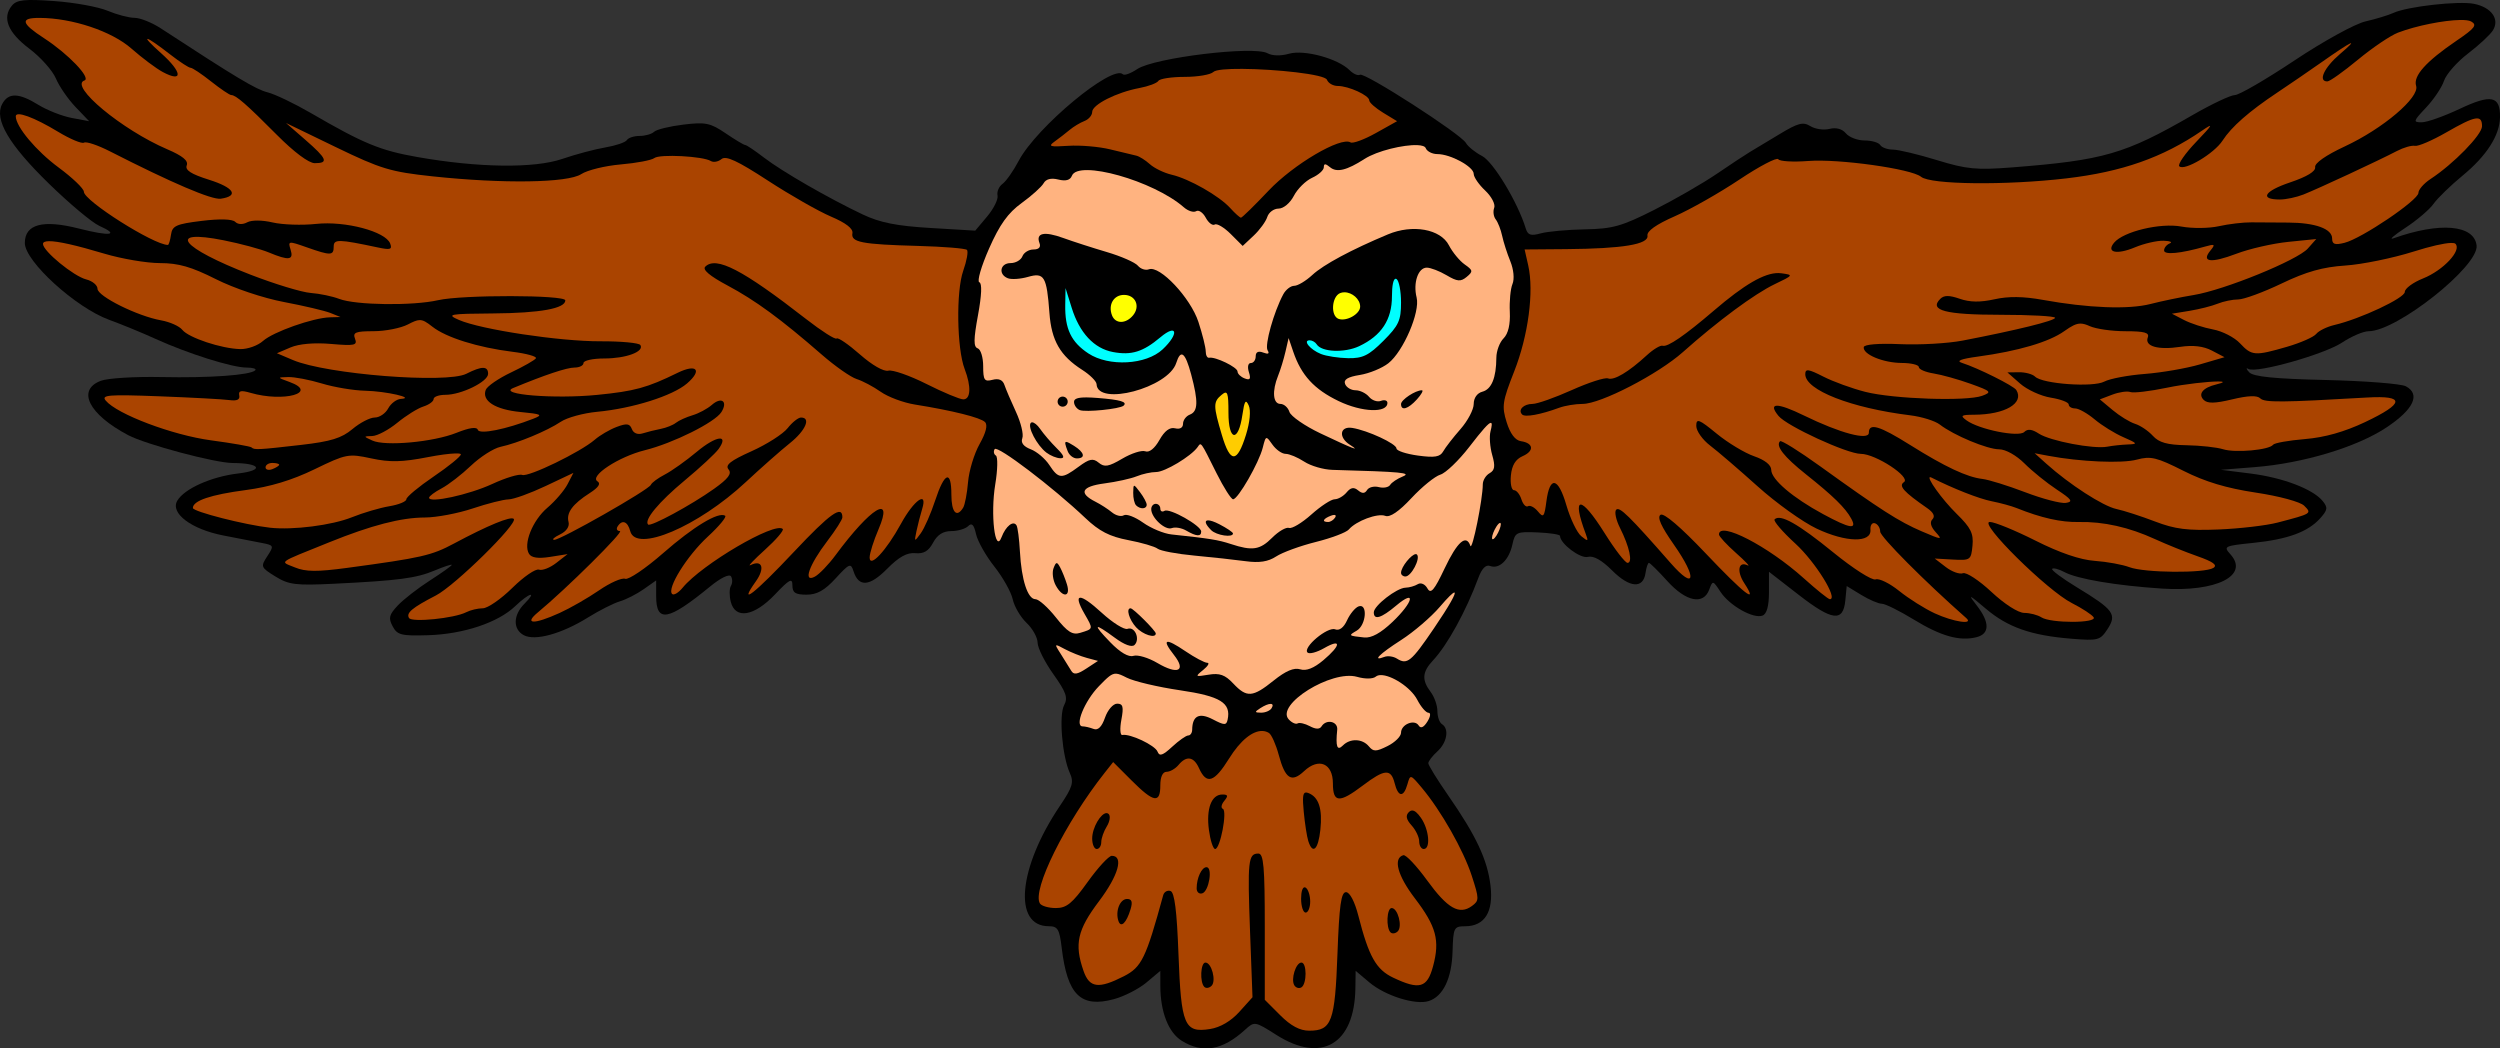 <?xml version="1.0" encoding="UTF-8" standalone="no"?>
<!-- Created with Inkscape (http://www.inkscape.org/) -->

<svg
   version="1.1"
   id="svg1"
   width="528.41"
   height="221.601"
   viewBox="0 0 528.41 221.601"
   sodipodi:docname="sov1b.svg"
   inkscape:version="1.3.2 (091e20ef0f, 2023-11-25)"
   xmlns:inkscape="http://www.inkscape.org/namespaces/inkscape"
   xmlns:sodipodi="http://sodipodi.sourceforge.net/DTD/sodipodi-0.dtd"
   xmlns="http://www.w3.org/2000/svg"
   xmlns:svg="http://www.w3.org/2000/svg">
  <rect x="0" y="0" width="528.41" height="221.601" fill="#333333" stroke="none"/>
  <defs
     id="defs1" />
  <sodipodi:namedview
     id="namedview1"
     pagecolor="#ffffff"
     bordercolor="#000000"
     borderopacity="0.25"
     inkscape:showpageshadow="2"
     inkscape:pageopacity="0.0"
     inkscape:pagecheckerboard="0"
     inkscape:deskcolor="#d1d1d1"
     showgrid="false"
     inkscape:zoom="1.9098029"
     inkscape:cx="267.04326"
     inkscape:cy="47.387089"
     inkscape:window-width="1920"
     inkscape:window-height="1011"
     inkscape:window-x="0"
     inkscape:window-y="0"
     inkscape:window-maximized="1"
     inkscape:current-layer="layer1" />
  <g
     inkscape:groupmode="layer"
     id="layer1"
     inkscape:label="Layer 1"
     transform="translate(-16.831,-20.23)">
    <path
       style="fill:#000000"
       d="m 266.62,240.22 c -2.821,-1.749 -4.526,-6.103 -4.535,-11.586 l -0.005,-3.205 -2.924,2.46 c -1.608,1.353 -4.705,2.94 -6.882,3.526 -7.028,1.893 -9.852,-0.884 -11.039,-10.855 -0.471,-3.954 -0.835,-4.56 -2.741,-4.56 -7.602,0 -6.445,-12.386 2.378,-25.459 2.654,-3.933 2.969,-4.973 2.091,-6.902 -1.626,-3.568 -2.355,-12.227 -1.211,-14.366 0.839,-1.568 0.431,-2.738 -2.286,-6.56 -1.819,-2.558 -3.314,-5.547 -3.324,-6.642 -0.009,-1.095 -1.058,-2.979 -2.331,-4.186 -1.273,-1.207 -2.591,-3.451 -2.928,-4.986 -0.337,-1.535 -2.085,-4.652 -3.885,-6.925 -1.799,-2.273 -3.542,-5.364 -3.873,-6.868 -0.437,-1.987 -0.889,-2.447 -1.656,-1.68 -0.58,0.58 -2.191,1.055 -3.581,1.055 -1.726,0 -2.941,0.776 -3.838,2.452 -0.955,1.785 -1.979,2.388 -3.762,2.216 -1.74,-0.168 -3.466,0.791 -5.959,3.312 -3.718,3.76 -6.017,3.917 -7.107,0.484 -0.559,-1.76 -0.868,-1.635 -3.766,1.529 -2.329,2.542 -3.942,3.447 -6.148,3.447 -2.371,0 -2.991,-0.406 -2.991,-1.96 0,-1.641 -0.601,-1.328 -3.691,1.92 -4.418,4.645 -8.396,5.298 -9.341,1.535 -0.324,-1.29 -0.306,-2.802 0.038,-3.36 0.345,-0.558 0.353,-1.457 0.019,-1.999 -0.359,-0.581 -2.182,0.305 -4.447,2.16 -8.863,7.259 -11.378,7.704 -11.378,2.016 v -3.323 l -2.64,1.859 c -1.452,1.023 -3.72,2.178 -5.04,2.568 -1.32,0.39 -4.344,1.92 -6.72,3.399 -5.561,3.464 -11.202,5.022 -13.577,3.75 -2.331,-1.248 -2.27,-4.24 0.137,-6.647 2.816,-2.816 1.03,-2.346 -1.956,0.515 -3.616,3.464 -10.925,5.904 -18.376,6.135 -5.697,0.176 -6.536,-0.033 -7.522,-1.876 -0.933,-1.744 -0.762,-2.445 1.077,-4.402 1.203,-1.28 4.264,-3.661 6.802,-5.29 2.538,-1.629 4.615,-3.111 4.615,-3.293 0,-0.182 -1.62,0.347 -3.6,1.177 -3.944,1.652 -7.63,2.136 -21.36,2.809 -8.023,0.393 -9.506,0.207 -12.326,-1.542 -3.086,-1.914 -3.149,-2.074 -1.704,-4.279 1.445,-2.205 1.403,-2.31 -1.114,-2.795 -1.439,-0.277 -5.115,-0.991 -8.169,-1.586 -6.798,-1.325 -11.295,-4.72 -9.74,-7.354 1.498,-2.538 7.185,-5.081 12.867,-5.754 5.573,-0.66 4.773,-2.185 -1.159,-2.21 -3.734,-0.015 -18.371,-3.919 -22.105,-5.896 -8.343,-4.416 -10.906,-9.529 -5.758,-11.486 1.447,-0.55 7.171,-0.905 12.72,-0.788 10.313,0.217 18.881,-0.397 19.912,-1.428 0.317,-0.317 -0.519,-0.577 -1.858,-0.577 -3.02,0 -12.371,-2.946 -19.168,-6.04 -2.814,-1.281 -7.251,-3.105 -9.86,-4.054 -7.067,-2.571 -17.817,-12.366 -17.817,-16.234 0,-3.978 3.812,-4.997 11.428,-3.055 6.639,1.693 8.745,1.408 4.296,-0.581 C 36.284,67.276 31.495,63.264 27.163,59.04 18.682,50.772 15.561,45.452 17.292,42.218 c 1.31,-2.447 3.489,-2.396 7.668,0.181 1.848,1.139 5.015,2.382 7.037,2.762 l 3.677,0.69 -2.878,-3.005 C 31.214,41.192 29.343,38.477 28.64,36.81 c -0.704,-1.666 -3.224,-4.494 -5.6,-6.283 -4.546,-3.424 -5.813,-6.55 -3.691,-9.107 1.029,-1.24 2.649,-1.415 8.954,-0.965 4.233,0.302 9.303,1.223 11.266,2.047 C 41.532,23.326 44.101,24 45.278,24 c 1.177,0 3.674,1.003 5.551,2.228 15.933,10.407 20.098,12.903 22.554,13.516 1.552,0.387 5.656,2.349 9.12,4.359 11.176,6.487 14.664,7.928 22.552,9.319 12.885,2.272 24.719,2.425 30.612,0.398 2.794,-0.961 6.89,-2.054 9.102,-2.427 2.212,-0.374 4.265,-1.074 4.563,-1.556 0.298,-0.482 1.51,-0.876 2.693,-0.876 1.183,0 2.562,-0.395 3.063,-0.878 0.502,-0.483 3.288,-1.166 6.192,-1.517 4.68,-0.566 5.694,-0.357 8.923,1.838 2.003,1.362 3.868,2.477 4.144,2.477 0.276,0 2.047,1.188 3.936,2.64 3.851,2.96 13.661,8.61 20.927,12.052 3.618,1.714 7.156,2.418 14.281,2.843 l 9.471,0.565 2.519,-2.997 c 1.386,-1.648 2.373,-3.647 2.194,-4.44 -0.179,-0.794 0.298,-1.899 1.06,-2.456 0.762,-0.557 2.294,-2.74 3.406,-4.85 3.757,-7.135 19.843,-20.494 22.037,-18.3 0.303,0.303 1.665,-0.195 3.027,-1.107 3.591,-2.403 24.646,-4.961 27.534,-3.344 0.997,0.558 2.815,0.598 4.549,0.101 3.213,-0.921 10.331,1.014 12.797,3.481 0.787,0.787 1.773,1.219 2.192,0.96 0.955,-0.59 21.349,12.541 22.403,14.426 0.427,0.763 1.962,2 3.411,2.75 2.372,1.227 7.563,9.835 9.225,15.299 0.434,1.428 1.065,1.637 3.173,1.053 1.447,-0.401 5.655,-0.783 9.351,-0.85 5.841,-0.105 7.753,-0.642 14.614,-4.104 4.341,-2.191 10.317,-5.634 13.279,-7.652 2.962,-2.018 6.106,-4.092 6.986,-4.61 0.881,-0.518 3.7,-2.212 6.265,-3.766 3.892,-2.358 4.966,-2.636 6.492,-1.684 1.006,0.628 2.827,0.891 4.048,0.585 1.404,-0.352 2.678,-0.005 3.466,0.945 0.685,0.826 2.464,1.502 3.952,1.502 1.488,0 2.973,0.432 3.299,0.96 0.326,0.528 1.54,0.966 2.697,0.972 1.157,0.007 5.343,1.007 9.303,2.224 6.258,1.922 8.331,2.123 15.84,1.537 19.389,-1.512 23.86,-2.805 38.099,-11.018 4.077,-2.351 8.138,-4.275 9.026,-4.275 0.888,0 6.564,-3.296 12.613,-7.324 6.124,-4.078 12.768,-7.731 14.99,-8.242 2.196,-0.505 4.856,-1.314 5.912,-1.8 2.966,-1.363 13.802,-2.576 17.059,-1.91 3.664,0.749 5.431,3.243 3.966,5.596 -0.575,0.924 -2.949,3.133 -5.275,4.909 -2.326,1.776 -4.606,4.368 -5.067,5.76 -0.461,1.392 -2.166,3.935 -3.788,5.651 -2.722,2.879 -2.794,3.12 -0.928,3.12 1.112,0 4.733,-1.282 8.047,-2.849 6.645,-3.143 8.579,-2.741 8.507,1.767 -0.061,3.847 -2.836,8.175 -7.929,12.365 -2.535,2.086 -5.291,4.766 -6.125,5.955 -0.833,1.19 -3.511,3.469 -5.95,5.065 -2.439,1.596 -3.571,2.594 -2.515,2.217 9.808,-3.496 17.057,-2.871 17.57,1.515 0.509,4.356 -16.835,18.125 -22.832,18.125 -1.088,0 -3.591,1.067 -5.562,2.371 -3.815,2.525 -18.098,6.559 -19.825,5.6 -0.567,-0.315 -0.496,0.003 0.157,0.707 0.863,0.93 5.301,1.376 16.237,1.631 8.277,0.193 15.869,0.789 16.871,1.326 3.155,1.688 1.658,4.876 -4.084,8.696 -6.248,4.157 -17.6,7.581 -27.812,8.389 l -7.2,0.57 6.24,0.784 c 6.825,0.857 13.169,3.265 15.252,5.789 1.152,1.395 1.087,1.89 -0.48,3.649 -2.586,2.902 -6.852,4.473 -14.193,5.225 -6.107,0.626 -6.321,0.733 -4.809,2.404 4.06,4.486 -2.948,8.008 -14.437,7.255 -9.722,-0.637 -17.901,-2.02 -20.653,-3.493 -1.169,-0.625 -2.329,-0.933 -2.579,-0.683 -0.25,0.25 2.109,2.011 5.242,3.914 7.788,4.731 8.498,5.706 6.444,8.841 -1.544,2.357 -1.988,2.475 -7.606,2.019 -8.552,-0.693 -13.462,-2.415 -18.1,-6.347 -3.666,-3.108 -3.854,-3.174 -1.913,-0.676 2.77,3.565 2.748,5.993 -0.059,6.697 -3.579,0.898 -7.515,-0.211 -13.294,-3.747 -2.984,-1.826 -6.008,-3.321 -6.72,-3.323 -0.712,-0.002 -2.674,-0.844 -4.358,-1.871 l -3.063,-1.868 -0.297,3.063 c -0.445,4.583 -2.756,4.301 -9.847,-1.202 l -6.291,-4.882 v 4.371 c 0,2.876 -0.463,4.549 -1.353,4.891 -1.937,0.743 -6.986,-2.108 -8.897,-5.025 -1.599,-2.44 -1.643,-2.448 -2.378,-0.46 -1.223,3.307 -4.914,2.551 -8.857,-1.814 -1.908,-2.112 -3.656,-3.84 -3.885,-3.84 -0.229,0 -0.554,0.968 -0.723,2.15 -0.48,3.367 -3.364,3.144 -7.053,-0.545 -2.2,-2.2 -3.959,-3.182 -5.145,-2.872 -1.588,0.415 -5.868,-2.819 -5.869,-4.434 -2e-4,-0.296 -2.13,-0.629 -4.733,-0.738 -4.5,-0.19 -4.762,-0.063 -5.341,2.574 -0.717,3.264 -2.788,5.253 -4.704,4.518 -0.895,-0.343 -1.75,0.526 -2.492,2.533 -2.57,6.953 -6.546,14.194 -9.552,17.393 -2.319,2.469 -2.447,4.162 -0.508,6.726 0.775,1.025 1.409,2.835 1.409,4.023 0,1.188 0.432,2.427 0.96,2.753 1.579,0.976 1.09,3.904 -0.96,5.76 -1.056,0.956 -1.92,2.082 -1.92,2.503 0,0.421 1.89,3.486 4.2,6.811 5.911,8.509 8.299,13.601 8.948,19.086 0.656,5.536 -1.239,8.554 -5.377,8.567 -2.362,0.007 -2.499,0.284 -2.646,5.318 -0.166,5.714 -2.001,9.522 -5.053,10.491 -2.795,0.887 -9.164,-1.112 -12.509,-3.927 l -2.924,-2.46 -0.054,3.685 c -0.174,11.814 -7.125,15.928 -16.678,9.871 -4.595,-2.914 -4.642,-2.922 -6.668,-1.08 -4.753,4.321 -8.934,5.046 -13.34,2.315 z"
       id="path1" />
    <path
       id="path2"
       style="fill:#aa4400"
       d="M 25.201 24.015 C 21.016 23.996 21.27 25.139 26.16 28.316 C 31.267 31.634 36.15 36.749 34.679 37.24 C 31.37 38.343 42.607 47.68 52.179 51.781 C 55.433 53.174 56.676 54.198 56.302 55.173 C 55.912 56.19 57.194 57.019 61.023 58.226 C 66.316 59.894 67.405 61.656 63.499 62.23 C 61.609 62.508 53.208 58.918 40.038 52.204 C 37.508 50.914 35.06 50.092 34.597 50.378 C 34.135 50.664 31.669 49.633 29.119 48.089 C 24.029 45.008 20.158 43.594 20.163 44.816 C 20.174 46.996 24.464 52.122 29.22 55.636 C 32.157 57.805 34.56 60.11 34.56 60.757 C 34.56 62.655 49.318 71.999 52.316 71.999 C 52.509 71.999 52.805 71.027 52.974 69.839 C 53.242 67.952 54.056 67.584 59.433 66.921 C 63.273 66.448 65.946 66.522 66.54 67.116 C 67.12 67.696 68.12 67.735 69.089 67.216 C 70.027 66.714 72.242 66.728 74.462 67.249 C 76.54 67.737 80.678 67.875 83.656 67.556 C 89.803 66.898 98.319 69.15 99.294 71.693 C 99.779 72.955 99.354 73.097 96.738 72.542 C 88.336 70.76 87.361 70.741 87.361 72.355 C 87.361 74.279 86.743 74.295 81.663 72.503 C 77.785 71.135 77.666 71.15 78.247 72.982 C 78.96 75.227 77.905 75.367 73.65 73.591 C 71.951 72.882 67.65 71.723 64.093 71.017 C 51.893 68.594 54.98 72.55 69.759 78.277 C 74.897 80.267 80.636 82.011 82.511 82.15 C 84.387 82.289 87.092 82.853 88.525 83.404 C 92.012 84.745 104.076 84.902 109.441 83.677 C 114.541 82.512 136.32 82.546 136.32 83.718 C 136.32 85.434 130.993 86.403 121.138 86.478 C 111.725 86.55 111.12 86.662 113.8 87.839 C 118.448 89.881 135.121 92.401 143.757 92.366 C 148.112 92.349 151.905 92.706 152.185 93.159 C 153.047 94.554 149.154 95.999 144.542 95.999 C 142.132 95.999 140.16 96.432 140.16 96.96 C 140.16 97.488 139.311 97.919 138.275 97.919 C 136.638 97.919 132.018 99.46 125.281 102.251 C 121.982 103.618 133.997 104.594 143.056 103.695 C 151.001 102.906 153.622 102.187 160.042 99.036 C 164.095 97.048 165.336 98.444 162.038 101.283 C 159 103.898 150.544 106.564 143.04 107.271 C 140.136 107.544 136.681 108.492 135.361 109.376 C 132.473 111.311 126.28 113.886 122.617 114.675 C 121.152 114.991 118.344 116.784 116.376 118.659 C 114.409 120.535 111.612 122.696 110.16 123.46 C 108.708 124.225 107.521 125.113 107.521 125.435 C 107.521 126.643 115.964 124.802 120.888 122.521 C 123.7 121.218 126.539 120.36 127.199 120.613 C 128.529 121.123 139.553 115.773 142.56 113.158 C 143.616 112.239 145.683 111.031 147.154 110.474 C 149.31 109.657 149.937 109.744 150.388 110.919 C 150.729 111.808 151.622 112.162 152.677 111.827 C 153.628 111.525 155.349 111.098 156.501 110.876 C 157.653 110.654 159.093 110.076 159.699 109.593 C 160.305 109.11 161.881 108.394 163.201 108.003 C 164.521 107.612 166.359 106.626 167.287 105.812 C 169.333 104.015 170.729 105.058 169.312 107.325 C 167.955 109.498 159.102 113.908 153.121 115.392 C 147.597 116.762 141.344 120.872 143.117 121.968 C 143.878 122.439 143.339 123.256 141.486 124.443 C 137.846 126.774 136.494 128.615 136.999 130.548 C 137.252 131.514 136.547 132.543 135.185 133.199 C 133.961 133.788 133.406 134.3 133.951 134.335 C 135.243 134.42 153.982 123.757 154.408 122.695 C 154.587 122.247 155.919 121.268 157.367 120.519 C 158.814 119.77 161.839 117.618 164.089 115.738 C 168.213 112.293 170.992 111.919 168.73 115.115 C 168.064 116.055 164.831 119.056 161.546 121.784 C 156.068 126.334 152.888 130.167 153.818 131.097 C 154.351 131.63 162.955 126.97 167.749 123.552 C 170.785 121.387 171.564 120.344 170.816 119.443 C 170.054 118.525 171.22 117.604 175.679 115.603 C 178.905 114.155 182.338 111.961 183.31 110.726 C 184.282 109.491 185.554 108.48 186.138 108.48 C 188.304 108.48 187.094 111.255 183.773 113.906 C 181.888 115.41 177.694 119.111 174.453 122.132 C 164.359 131.54 151.25 137.114 150.046 132.511 C 149.497 130.409 148.316 129.975 147.361 131.521 C 147.034 132.049 147.259 132.48 147.863 132.48 C 148.851 132.48 136.527 144.697 130.56 149.632 C 127.451 152.204 129.631 152.276 135.117 149.786 C 137.359 148.769 141.106 146.62 143.445 145.011 C 145.783 143.402 148.269 142.302 148.968 142.566 C 149.667 142.83 153.264 140.402 156.96 137.171 C 163.426 131.519 168.672 128.349 170.101 129.232 C 170.475 129.463 168.822 131.457 166.429 133.663 C 162.031 137.718 157.737 144.619 158.896 145.773 C 159.242 146.118 160.244 145.522 161.122 144.449 C 165.162 139.514 180.66 130.42 182.277 132.036 C 182.566 132.325 180.875 134.3 178.521 136.425 C 176.166 138.55 174.781 140.019 175.441 139.689 C 177.945 138.434 178.578 140.316 176.591 143.107 C 172.733 148.525 176.235 145.806 184.697 136.812 C 192.3 128.73 194.88 126.898 194.88 129.583 C 194.88 130.04 193.443 132.294 191.687 134.595 C 187.824 139.656 186.487 143.489 189.066 142.109 C 189.988 141.615 191.956 139.571 193.439 137.566 C 200.941 127.423 205.773 124.506 202.527 132.079 C 201.49 134.499 200.64 137.186 200.64 138.052 C 200.64 140.395 204.154 136.618 207.263 130.935 C 210.015 125.904 212.962 123.84 211.747 127.792 C 211.361 129.051 210.819 131.16 210.542 132.48 C 210.057 134.797 210.087 134.814 211.441 132.96 C 212.212 131.904 213.589 128.771 214.499 125.999 C 216.471 119.998 217.919 119.49 217.919 124.8 C 217.919 128.536 219.032 129.764 220.404 127.544 C 220.776 126.942 221.244 124.499 221.443 122.116 C 221.641 119.734 222.74 116.12 223.884 114.083 C 225.245 111.663 225.639 110.055 225.023 109.439 C 224.069 108.485 218.172 107.012 210.183 105.732 C 207.776 105.346 204.536 104.137 202.984 103.042 C 201.431 101.948 199.146 100.736 197.906 100.351 C 196.666 99.966 193.344 97.641 190.525 95.185 C 181.926 87.695 176.485 83.705 170.583 80.56 C 166.848 78.569 165.264 77.23 165.896 76.599 C 168.185 74.31 173.792 77.221 187.21 87.665 C 190.478 90.209 193.381 92.059 193.663 91.777 C 193.946 91.495 196.155 93.003 198.572 95.13 C 201.165 97.413 203.63 98.824 204.589 98.574 C 205.483 98.34 209.115 99.609 212.662 101.394 C 216.208 103.179 219.707 104.64 220.435 104.64 C 222.022 104.64 222.144 101.929 220.724 98.222 C 219.068 93.898 218.892 81.803 220.423 77.464 C 221.169 75.35 221.525 73.364 221.212 73.05 C 220.9 72.736 216.251 72.358 210.882 72.21 C 198.95 71.882 196.643 71.436 197.003 69.521 C 197.184 68.558 195.632 67.353 192.48 66.011 C 189.84 64.887 183.831 61.46 179.126 58.394 C 172.699 54.205 170.263 53.077 169.328 53.853 C 168.643 54.421 167.633 54.607 167.083 54.267 C 165.42 53.239 156.251 52.758 155.128 53.64 C 154.552 54.093 151.365 54.698 148.046 54.984 C 144.727 55.27 140.962 56.192 139.679 57.033 C 136.842 58.891 123.185 59.096 108.277 57.505 C 99.379 56.555 97.352 55.945 87.839 51.339 L 77.281 46.226 L 81.361 49.779 C 85.966 53.789 86.342 54.72 83.367 54.72 C 82.1 54.72 78.979 52.387 75.337 48.72 C 68.963 42.301 66.69 40.32 65.699 40.32 C 65.356 40.32 63.441 39.025 61.441 37.441 C 59.441 35.857 57.497 34.56 57.121 34.56 C 56.744 34.56 54.863 33.336 52.939 31.841 C 47.34 27.489 46.184 27.282 50.88 31.472 C 55.386 35.492 55.59 37.784 51.234 35.452 C 49.846 34.71 46.872 32.483 44.624 30.505 C 40.439 26.821 32.135 24.046 25.201 24.015 z M 536.749 24.456 C 533.39 24.521 527.6 25.632 523.679 27.13 C 522.095 27.736 518.293 30.302 515.23 32.835 C 512.167 35.368 509.25 37.441 508.749 37.441 C 506.704 37.441 508.062 34.512 511.441 31.63 C 515.633 28.055 514.141 28.738 507.361 33.499 C 504.721 35.353 500.583 38.185 498.167 39.794 C 492.202 43.768 488.464 47.048 486.599 49.945 C 484.833 52.687 478.52 56.44 477.458 55.378 C 477.075 54.994 478.676 52.675 481.019 50.226 C 484.608 46.474 484.8 46.102 482.236 47.859 C 473.956 53.528 465.358 56.552 453.599 57.933 C 440.806 59.435 424.882 59.262 422.876 57.597 C 420.845 55.911 405.461 53.757 399.027 54.257 C 395.836 54.505 392.986 54.337 392.693 53.884 C 392.4 53.431 388.704 55.366 384.48 58.185 C 380.256 61.004 374.103 64.495 370.806 65.945 C 366.874 67.674 364.893 69.08 365.046 70.031 C 365.343 71.874 359.827 72.791 347.861 72.888 L 339.081 72.96 L 339.847 76.351 C 341.087 81.849 339.852 91.176 336.884 98.714 C 334.377 105.084 334.227 106.098 335.281 109.476 C 336.042 111.914 337.088 113.3 338.306 113.482 C 340.987 113.881 341.164 115.546 338.644 116.652 C 337.159 117.303 336.386 118.578 336.179 120.72 C 336.014 122.436 336.31 123.839 336.835 123.839 C 337.361 123.839 338.066 124.711 338.404 125.775 C 338.741 126.838 339.37 127.49 339.8 127.224 C 340.23 126.958 341.172 127.456 341.892 128.329 C 343.054 129.74 343.253 129.505 343.679 126.234 C 344.395 120.736 346.177 121.069 347.908 127.023 C 348.74 129.886 350.154 132.825 351.05 133.554 C 352.489 134.725 352.601 134.673 352.015 133.111 C 348.921 124.864 350.896 124.79 356.019 132.96 C 358.171 136.392 360.338 139.2 360.835 139.2 C 361.982 139.2 361.244 135.786 359.236 131.798 C 358.382 130.103 358.023 128.378 358.437 127.964 C 359.147 127.254 361.167 129.234 369.968 139.269 C 375.153 145.18 375.623 142.466 370.644 135.368 C 367.909 131.47 367.038 129.516 367.82 129.033 C 368.521 128.599 372.115 131.674 377.287 137.128 C 385.536 145.829 388.59 148.192 385.511 143.493 C 383.852 140.961 384.27 138.758 386.226 139.734 C 386.85 140.045 385.739 138.863 383.759 137.109 C 381.779 135.354 380.16 133.596 380.16 133.2 C 380.16 130.304 390.508 135.647 398.076 142.45 C 400.785 144.887 403.268 146.88 403.593 146.88 C 405.433 146.88 400.557 139.013 396.312 135.13 C 393.576 132.628 391.599 130.321 391.917 130.003 C 393.111 128.81 396.876 130.929 404.3 136.972 C 408.554 140.435 412.539 142.976 413.273 142.695 C 413.999 142.416 416.242 143.517 418.257 145.14 C 420.272 146.763 423.647 148.889 425.759 149.865 C 429.686 151.678 434.099 152.348 432.431 150.876 C 423.598 143.082 414.239 133.677 414.236 132.593 C 414.234 131.825 413.738 131.032 413.134 130.831 C 412.531 130.63 412.101 131.243 412.179 132.193 C 412.409 135.007 407.019 134.902 400.822 131.97 C 397.864 130.571 392.248 126.549 388.339 123.033 C 384.431 119.517 379.912 115.636 378.296 114.408 C 376.681 113.179 375.361 111.314 375.361 110.263 C 375.361 108.596 375.911 108.803 379.675 111.888 C 382.048 113.833 385.612 115.982 387.595 116.665 C 389.861 117.446 391.203 118.515 391.206 119.544 C 391.213 121.564 395.738 125.424 402.169 128.898 C 407.892 131.989 409.415 132.229 408.113 129.839 C 406.883 127.582 404.32 125.076 398.544 120.48 C 393.876 116.764 392.084 114.475 393.07 113.49 C 393.331 113.228 397.12 115.594 401.492 118.743 C 414.336 127.998 418.202 130.474 423.027 132.542 C 427.292 134.37 427.481 134.382 425.966 132.708 C 424.915 131.547 424.674 130.589 425.281 129.982 C 425.888 129.375 425.505 128.555 424.189 127.644 C 419.191 124.185 418.065 122.929 419.255 122.138 C 420.808 121.106 413.27 116.159 410.144 116.159 C 407.248 116.159 394.506 110.288 392.744 108.142 C 390.405 105.294 392.407 105.262 398.128 108.056 C 405.806 111.806 411.839 113.405 411.839 111.691 C 411.839 109.546 414.062 110.206 420.546 114.271 C 427.921 118.894 432.582 121.086 435.837 121.46 C 437.159 121.612 441.232 122.878 444.888 124.273 C 448.544 125.668 452.405 126.681 453.47 126.525 C 455.075 126.288 454.75 125.807 451.562 123.704 C 449.447 122.31 446.373 119.826 444.732 118.185 C 443.017 116.47 440.747 115.2 439.396 115.2 C 436.867 115.2 429.781 112.246 426.83 109.96 C 425.834 109.19 423.028 108.313 420.591 108.013 C 408.088 106.472 398.4 102.682 398.4 99.329 C 398.4 98.123 399.034 98.205 402.21 99.825 C 404.306 100.895 408.303 102.348 411.091 103.056 C 417.058 104.572 432.528 105.093 435.787 103.888 C 437.891 103.109 437.712 102.921 433.351 101.353 C 430.76 100.421 427.237 99.437 425.521 99.165 C 423.805 98.893 422.4 98.286 422.4 97.816 C 422.4 97.345 420.78 96.954 418.8 96.947 C 414.871 96.931 410.531 95.125 410.761 93.601 C 410.849 93.022 413.901 92.771 418.455 92.972 C 422.606 93.155 428.539 92.818 431.64 92.222 C 443.015 90.034 451.201 88.017 451.201 87.402 C 451.201 87.054 446.011 86.769 439.667 86.765 C 427.99 86.758 424.5 85.837 426.935 83.402 C 427.729 82.608 428.821 82.603 431.062 83.384 C 433.182 84.123 435.408 84.155 438.378 83.49 C 441.327 82.829 444.489 82.865 448.603 83.611 C 458.196 85.348 466.725 85.677 471.361 84.484 C 473.737 83.872 477.84 83.02 480.48 82.591 C 486.951 81.539 502.434 75.232 504.63 72.753 L 506.4 70.755 L 500.468 71.355 C 497.205 71.685 492.278 72.814 489.519 73.863 C 484.141 75.906 482.019 75.646 484.033 73.189 C 485.127 71.853 484.988 71.75 482.88 72.351 C 477.704 73.826 474.24 74.152 474.24 73.165 C 474.24 72.612 474.781 71.941 475.441 71.675 C 476.101 71.409 475.504 71.158 474.117 71.116 C 472.729 71.075 470.011 71.702 468.076 72.511 C 464.227 74.119 461.944 73.611 463.669 71.533 C 465.637 69.162 473.449 67.288 477.906 68.116 C 480.186 68.54 483.742 68.506 485.808 68.042 C 487.874 67.578 490.977 67.211 492.703 67.226 C 494.428 67.241 497.92 67.263 500.462 67.275 C 506.204 67.301 509.759 68.587 509.759 70.64 C 509.759 71.868 510.328 72.066 512.382 71.55 C 516.005 70.641 527.999 62.536 527.999 60.997 C 527.999 60.307 529.152 58.987 530.558 58.066 C 535.413 54.884 541.441 48.709 541.441 46.917 C 541.441 44.417 540.091 44.65 533.876 48.222 C 530.908 49.928 527.933 51.203 527.265 51.056 C 526.597 50.909 524.869 51.406 523.425 52.161 C 519.625 54.149 506.855 60.093 503.714 61.337 C 502.237 61.922 499.996 62.4 498.732 62.4 C 494.336 62.4 495.383 60.633 500.874 58.783 C 504.449 57.578 506.319 56.441 506.169 55.562 C 506.027 54.723 508.417 53.049 512.421 51.183 C 520.525 47.408 528.288 40.821 527.513 38.38 C 526.85 36.292 529.586 33.233 536.044 28.841 C 539.965 26.175 540.47 25.51 539.138 24.765 C 538.718 24.53 537.869 24.435 536.749 24.456 z M 279.421 34.788 C 276.244 34.766 273.781 34.954 273.292 35.443 C 272.722 36.013 269.991 36.48 267.224 36.48 C 264.457 36.48 261.957 36.863 261.667 37.331 C 261.378 37.799 259.58 38.476 257.673 38.833 C 252.833 39.741 247.679 42.348 247.679 43.888 C 247.679 44.599 246.943 45.462 246.042 45.808 C 245.142 46.153 243.739 46.997 242.923 47.681 C 242.108 48.365 240.676 49.472 239.742 50.142 C 238.292 51.182 238.712 51.315 242.621 51.052 C 245.139 50.883 249.145 51.224 251.521 51.81 C 253.897 52.396 256.359 52.987 256.994 53.126 C 257.628 53.265 258.925 54.079 259.874 54.935 C 260.824 55.79 262.896 56.792 264.48 57.159 C 268.187 58.02 274.529 61.633 276.871 64.22 C 277.876 65.331 278.892 66.24 279.128 66.24 C 279.365 66.24 281.996 63.663 284.978 60.513 C 290.238 54.956 300.244 49.068 302.283 50.327 C 302.76 50.622 305.168 49.734 307.636 48.355 L 312.124 45.847 L 309.181 44.058 C 307.563 43.074 306.24 41.9 306.24 41.449 C 306.24 40.395 301.881 38.4 299.578 38.4 C 298.603 38.4 297.579 37.812 297.304 37.095 C 296.851 35.915 286.411 34.838 279.421 34.788 z M 27.181 71.208 C 26.34 71.219 25.919 71.415 25.919 71.796 C 25.919 73.304 32.409 78.625 35.058 79.29 C 36.368 79.619 37.441 80.51 37.441 81.269 C 37.441 82.855 45.908 87.057 50.88 87.939 C 52.728 88.266 54.745 89.168 55.363 89.945 C 56.695 91.618 63.638 93.924 67.619 94.015 C 69.169 94.05 71.327 93.279 72.417 92.3 C 74.563 90.374 82.992 87.398 86.58 87.3 L 88.8 87.238 L 86.673 86.382 C 85.504 85.911 81.087 84.87 76.859 84.068 C 72.448 83.231 66.305 81.168 62.449 79.226 C 57.283 76.625 54.551 75.839 50.644 75.839 C 47.847 75.839 42.543 74.939 38.859 73.837 C 32.921 72.061 29.032 71.186 27.181 71.208 z M 534.89 71.581 C 533.449 71.616 530.559 72.271 526.962 73.408 C 522.57 74.795 516.085 76.121 512.548 76.355 C 507.777 76.67 504.303 77.649 499.085 80.15 C 495.218 82.003 491.09 83.521 489.912 83.521 C 488.733 83.521 486.779 83.925 485.566 84.419 C 484.353 84.914 481.68 85.592 479.626 85.927 L 475.892 86.536 L 478.466 87.872 C 479.882 88.607 482.643 89.503 484.601 89.865 C 486.559 90.226 489.112 91.538 490.275 92.781 C 492.777 95.454 493.419 95.503 500.226 93.527 C 503.094 92.694 505.872 91.47 506.4 90.806 C 506.928 90.142 508.656 89.294 510.24 88.921 C 515.757 87.623 525.121 83.224 525.121 81.929 C 525.121 81.212 526.856 79.93 528.978 79.081 C 533.26 77.368 537.207 73.143 535.822 71.757 C 535.691 71.626 535.371 71.57 534.89 71.581 z M 392.757 77.947 C 392.957 77.95 393.15 77.964 393.339 77.99 C 395.937 78.342 395.906 78.396 391.951 80.288 C 387.684 82.329 379.9 88.085 372.552 94.634 C 367.28 99.333 355.159 105.601 351.345 105.601 C 349.838 105.601 347.605 105.969 346.382 106.419 C 342.473 107.86 339.182 108.463 338.568 107.849 C 337.6 106.881 338.853 105.601 340.767 105.601 C 341.743 105.601 345.467 104.287 349.042 102.683 C 352.618 101.079 356.064 99.966 356.701 100.21 C 357.974 100.699 361.047 98.87 364.902 95.325 C 366.277 94.061 367.789 93.154 368.261 93.308 C 369.294 93.645 372.968 91.124 379.095 85.872 C 385.522 80.364 389.763 77.896 392.757 77.947 z M 105.482 87.888 C 104.855 87.913 104.155 88.227 103.056 88.8 C 101.551 89.585 98.282 90.23 95.79 90.234 C 91.972 90.239 91.355 90.489 91.869 91.827 C 92.405 93.226 91.801 93.358 86.8 92.927 C 83.258 92.622 80.036 92.899 78.24 93.665 L 75.361 94.894 L 78.761 96.337 C 85.85 99.344 111.219 101.349 115.392 99.234 C 118.683 97.565 119.999 97.571 119.999 99.251 C 119.999 100.901 114.336 103.681 110.974 103.681 C 109.602 103.681 108.48 104.083 108.48 104.575 C 108.48 105.068 107.508 105.777 106.32 106.152 C 105.132 106.526 102.658 108.066 100.822 109.575 C 98.985 111.085 96.608 112.351 95.54 112.388 C 93.607 112.455 93.609 112.459 95.521 113.341 C 98.258 114.604 108.414 113.674 113.318 111.712 C 116.073 110.61 117.599 110.397 117.828 111.083 C 118.169 112.106 123.802 110.977 129.568 108.728 C 131.656 107.914 131.334 107.746 126.855 107.316 C 121.504 106.802 118.61 104.957 119.503 102.628 C 119.797 101.862 122.206 100.206 124.855 98.949 C 127.504 97.691 129.866 96.346 130.105 95.96 C 130.343 95.574 128.121 94.956 125.167 94.587 C 117.817 93.669 111.145 91.581 108.23 89.288 C 106.973 88.299 106.287 87.855 105.482 87.888 z M 456.611 88.626 C 455.649 88.614 454.717 89.102 453.138 90.226 C 449.911 92.524 443.398 94.442 434.88 95.601 C 431.279 96.091 430.211 96.514 431.521 96.931 C 434.883 98.002 442.461 101.784 443.003 102.661 C 444.731 105.456 440.622 107.863 434.078 107.89 C 431.321 107.902 431.096 108.068 432.474 109.075 C 435.119 111.01 443.521 112.702 444.687 111.536 C 445.396 110.827 446.318 110.932 447.769 111.882 C 450.141 113.437 459.384 115.199 462.24 114.642 C 463.296 114.436 465.24 114.225 466.56 114.175 C 468.759 114.091 468.681 113.962 465.636 112.636 C 463.808 111.84 461.077 110.147 459.564 108.874 C 458.051 107.601 456.198 106.56 455.447 106.56 C 454.695 106.56 454.08 106.182 454.08 105.722 C 454.08 105.261 452.375 104.612 450.29 104.279 C 448.206 103.945 445.289 102.607 443.81 101.306 L 441.121 98.941 L 443.568 98.909 C 444.914 98.893 446.445 99.309 446.97 99.833 C 448.518 101.381 459.237 102.151 461.605 100.884 C 462.752 100.27 466.604 99.542 470.165 99.267 C 473.727 98.992 478.974 98.083 481.828 97.247 L 487.015 95.728 L 484.351 94.333 C 482.561 93.396 480.362 93.136 477.65 93.542 C 472.936 94.249 470.079 93.421 470.794 91.556 C 471.184 90.541 470.109 90.24 466.095 90.24 C 463.233 90.24 459.824 89.755 458.521 89.161 C 457.776 88.822 457.188 88.634 456.611 88.626 z M 77.759 99.927 C 75.369 99.992 75.372 99.996 78.048 100.972 C 84.251 103.234 76.821 105.304 69.802 103.269 C 67.756 102.676 67.189 102.802 67.402 103.806 C 67.592 104.704 66.922 105.015 65.281 104.79 C 63.961 104.609 57.29 104.251 50.456 103.991 C 39.737 103.585 38.189 103.709 39.175 104.898 C 41.568 107.781 53.285 112.204 61.439 113.3 C 65.926 113.904 69.777 114.577 69.997 114.798 C 70.553 115.354 71.38 115.313 80.46 114.269 C 86.769 113.543 89.045 112.841 91.333 110.915 C 92.925 109.576 95.044 108.48 96.04 108.48 C 97.037 108.48 98.315 107.616 98.88 106.56 C 99.445 105.504 100.649 104.597 101.554 104.544 C 104.758 104.358 98.432 102.912 93.992 102.816 C 91.568 102.763 87.464 102.077 84.872 101.29 C 82.281 100.504 79.079 99.891 77.759 99.927 z M 485.705 100.857 C 483.638 100.861 478.593 101.396 474.869 102.175 C 471.255 102.931 467.765 103.345 467.115 103.095 C 466.464 102.845 464.746 103.093 463.296 103.644 L 460.66 104.646 L 463.371 106.911 C 464.861 108.158 466.994 109.464 468.113 109.814 C 469.231 110.163 470.919 111.302 471.863 112.345 C 473.155 113.773 474.902 114.263 478.949 114.335 C 481.903 114.388 485.4 114.77 486.72 115.185 C 489.298 115.994 496.49 115.345 497.281 114.232 C 497.545 113.86 500.567 113.322 503.999 113.036 C 508.195 112.688 512.363 111.513 516.72 109.449 C 525.099 105.479 525.256 103.781 517.201 104.249 C 499.021 105.306 495.477 105.335 494.572 104.429 C 493.909 103.766 492.001 103.834 488.64 104.64 C 484.985 105.517 483.403 105.548 482.611 104.755 C 481.353 103.497 482.437 102.168 485.281 101.484 C 487.114 101.043 486.945 100.854 485.705 100.857 z M 446.88 116.025 L 449.359 118.251 C 454.215 122.615 461.324 127.209 464.16 127.814 C 465.744 128.152 469.416 129.339 472.32 130.452 C 476.56 132.078 479.206 132.41 485.759 132.144 C 490.247 131.961 495.864 131.304 498.24 130.681 C 505.495 128.779 505.505 128.774 503.849 127.118 C 503.029 126.298 498.578 125.093 493.615 124.347 C 487.426 123.417 482.912 122.059 478.335 119.747 C 472.674 116.889 471.408 116.584 468.48 117.378 C 465.36 118.225 456.51 117.841 449.759 116.568 L 446.88 116.025 z M 113.046 116.072 C 111.792 116.109 109.673 116.384 107.281 116.849 C 101.804 117.914 99.25 117.972 95.302 117.118 C 90.481 116.076 90.012 116.166 83.302 119.423 C 78.551 121.729 73.923 123.128 68.82 123.804 C 61.338 124.794 57.599 126.059 57.599 127.601 C 57.599 128.366 68.643 131.188 73.919 131.771 C 78.76 132.306 86.993 131.254 91.201 129.564 C 93.577 128.609 97.141 127.558 99.121 127.23 C 101.101 126.901 102.72 126.238 102.72 125.753 C 102.72 125.269 105.312 123.112 108.48 120.96 C 111.648 118.809 114.24 116.7 114.24 116.273 C 114.24 116.113 113.799 116.049 113.046 116.072 z M 74.4 118.079 C 73.608 118.079 72.96 118.498 72.96 119.009 C 72.96 119.52 73.608 119.692 74.4 119.388 C 75.192 119.084 75.839 118.664 75.839 118.456 C 75.839 118.249 75.192 118.079 74.4 118.079 z M 138.033 120.179 L 132.136 122.968 C 128.893 124.502 125.376 125.769 124.32 125.783 C 123.264 125.796 119.85 126.661 116.732 127.704 C 113.614 128.747 109.078 129.604 106.652 129.611 C 101.6 129.624 95.348 131.245 86.4 134.859 C 75.195 139.384 75.939 138.836 79.201 140.175 C 81.442 141.096 83.888 141.113 90.24 140.255 C 105.94 138.134 108.035 137.655 112.8 135.107 C 119.97 131.272 124.802 129.282 125.423 129.904 C 126.375 130.856 112.998 144.008 108.96 146.091 C 103.942 148.68 102.624 149.786 103.283 150.853 C 103.887 151.83 112.864 150.924 115.376 149.632 C 116.266 149.175 117.839 148.8 118.871 148.8 C 119.902 148.8 122.714 146.861 125.119 144.49 C 127.524 142.119 130.055 140.383 130.746 140.632 C 131.436 140.882 133.08 140.246 134.4 139.218 L 136.8 137.349 L 133.103 137.937 C 130.592 138.335 129.164 138.128 128.648 137.292 C 127.378 135.237 129.378 130.229 132.544 127.536 C 134.189 126.138 136.098 123.911 136.785 122.587 L 138.033 120.179 z M 424.812 121.081 C 423.872 120.983 427.271 125.772 430.408 128.847 C 433.395 131.775 433.993 132.98 433.744 135.568 C 433.452 138.598 433.29 138.711 429.599 138.501 L 425.759 138.284 L 428.101 140.083 C 429.388 141.072 431.018 141.66 431.722 141.39 C 432.427 141.12 435.134 142.892 437.74 145.329 C 440.492 147.904 443.4 149.766 444.679 149.775 C 445.89 149.783 447.528 150.208 448.32 150.72 C 450.28 151.987 460.135 151.975 459.351 150.706 C 459.02 150.171 456.944 148.813 454.736 147.691 C 449.514 145.036 434.878 130.563 437.404 130.552 C 438.392 130.548 442.729 132.32 447.042 134.491 C 452.193 137.084 456.497 138.555 459.581 138.775 C 462.165 138.959 465.468 139.562 466.921 140.115 C 470.095 141.321 482.826 141.429 484.663 140.265 C 485.591 139.678 484.62 138.965 481.304 137.8 C 478.739 136.899 474.696 135.269 472.32 134.179 C 466.829 131.66 461.435 130.45 456.197 130.564 C 452.454 130.645 448.27 129.703 443.04 127.603 C 441.984 127.179 439.625 126.536 437.798 126.175 C 435.112 125.644 429.675 123.507 425.058 121.167 C 424.955 121.115 424.875 121.088 424.812 121.081 z M 283.681 174.734 C 281.589 174.644 278.99 176.737 276.628 180.536 C 273.463 185.628 271.861 186.14 270.251 182.577 C 269.145 180.129 267.6 179.894 265.919 181.919 C 265.262 182.711 264.129 183.361 263.402 183.361 C 262.572 183.361 262.08 184.433 262.08 186.24 C 262.08 190.106 260.684 189.869 256.025 185.21 L 252.115 181.3 L 250.349 183.531 C 241.997 194.086 234.903 208.389 236.632 211.187 C 236.963 211.722 238.48 212.159 240.003 212.159 C 242.278 212.159 243.483 211.172 246.728 206.64 C 248.902 203.604 251.193 201.12 251.82 201.12 C 254.394 201.12 253.23 205.266 249.13 210.7 C 244.536 216.79 243.873 219.777 245.853 225.456 C 247.104 229.046 249.033 229.298 254.38 226.57 C 258.135 224.654 259.041 222.787 262.691 209.441 C 262.883 208.737 263.58 208.339 264.24 208.558 C 265.087 208.839 265.58 212.761 265.919 221.935 C 266.475 236.962 267.163 238.59 272.595 237.728 C 274.76 237.384 277.013 236.063 278.783 234.099 L 281.564 231.011 L 281.042 217.027 C 280.489 202.171 280.654 200.64 282.8 200.64 C 283.917 200.64 284.16 203.402 284.16 216.097 L 284.16 231.552 L 287.423 234.816 C 289.674 237.066 291.576 238.079 293.546 238.079 C 298.308 238.079 298.993 236.224 299.521 221.857 C 299.898 211.599 300.284 208.8 301.33 208.8 C 302.129 208.8 303.172 210.794 303.941 213.798 C 306.147 222.42 307.688 225.158 311.306 226.874 C 316.87 229.514 318.493 229.049 319.728 224.462 C 321.206 218.974 320.42 216.05 315.861 210.07 C 312.208 205.278 311.239 201.639 313.441 200.986 C 313.969 200.829 316.235 203.228 318.478 206.318 C 322.796 212.265 325.272 213.677 327.951 211.718 C 329.497 210.587 329.495 210.22 327.908 205.339 C 326.139 199.901 321.418 191.586 317.335 186.72 C 314.944 183.87 314.913 183.862 314.308 185.999 C 313.503 188.843 312.353 188.74 311.605 185.759 C 310.828 182.664 309.496 182.766 304.869 186.267 C 299.901 190.025 298.56 189.932 298.56 185.825 C 298.56 181.569 295.581 180.298 292.464 183.226 C 289.806 185.723 288.475 184.871 287.113 179.8 C 286.516 177.578 285.582 175.486 285.038 175.15 C 284.619 174.89 284.164 174.754 283.681 174.734 z M 292.831 187.738 C 292.981 187.725 293.159 187.767 293.372 187.849 C 295.566 188.691 296.378 191.172 295.91 195.601 C 295.462 199.83 294.286 200.928 293.353 197.988 C 293.057 197.057 292.626 194.272 292.394 191.802 C 292.116 188.837 292.185 187.791 292.831 187.738 z M 275.191 188.159 C 276.389 188.159 276.476 188.448 275.597 189.507 C 274.982 190.248 274.845 191.003 275.29 191.187 C 276.29 191.598 274.747 199.681 273.669 199.681 C 273.242 199.681 272.65 197.868 272.353 195.654 C 271.751 191.163 272.887 188.159 275.191 188.159 z M 315.292 191.542 C 315.823 191.518 316.418 192.02 317.169 193.093 C 318.888 195.547 319.258 199.679 317.759 199.679 C 317.231 199.679 316.8 198.958 316.8 198.075 C 316.8 197.193 316.076 195.671 315.191 194.693 C 314.057 193.439 313.881 192.613 314.599 191.896 C 314.823 191.672 315.051 191.553 315.292 191.542 z M 250.708 192.091 C 250.877 192.09 251.032 192.151 251.165 192.284 C 251.585 192.704 251.403 193.887 250.763 194.911 C 250.123 195.936 249.599 197.429 249.599 198.228 C 249.599 199.027 249.168 199.681 248.64 199.681 C 248.112 199.681 247.679 198.683 247.679 197.464 C 247.679 195.134 249.529 192.096 250.708 192.091 z M 271.847 203.521 C 273.19 203.521 272.378 208.581 270.96 209.046 C 270.3 209.263 269.759 208.792 269.759 207.999 C 269.759 205.795 270.82 203.521 271.847 203.521 z M 292.597 207.771 C 292.662 207.774 292.73 207.796 292.8 207.839 C 293.328 208.165 293.759 209.488 293.759 210.777 C 293.759 212.065 293.328 213.12 292.8 213.12 C 292.272 213.12 291.839 211.798 291.839 210.183 C 291.839 208.684 292.145 207.749 292.597 207.771 z M 255.056 210.24 C 256.054 210.24 256.264 210.852 255.796 212.4 C 254.914 215.321 253.749 216.446 253.224 214.884 C 252.53 212.819 253.547 210.24 255.056 210.24 z M 310.976 212.159 C 312.281 212.159 313.303 216.041 312.271 217.074 C 311.787 217.557 311.097 217.657 310.736 217.296 C 309.752 216.313 309.947 212.159 310.976 212.159 z M 271.615 223.681 C 272.919 223.681 273.944 227.561 272.912 228.593 C 272.428 229.077 271.737 229.177 271.376 228.816 C 270.393 227.832 270.585 223.681 271.615 223.681 z M 291.904 223.681 C 293.069 223.681 293.072 228.199 291.908 228.919 C 291.416 229.223 290.738 229.029 290.404 228.488 C 289.624 227.225 290.73 223.681 291.904 223.681 z " />
    <path
       id="path3"
       style="display:inline;fill:#ffb380"
       d="M 316.406 50.906 C 313.527 50.784 307.942 52.089 305.232 53.831 C 301.476 56.246 299.372 56.752 297.958 55.579 C 296.971 54.76 296.64 54.761 296.64 55.583 C 296.64 56.187 295.527 57.188 294.167 57.808 C 292.808 58.427 291.07 60.145 290.304 61.626 C 289.517 63.149 288.114 64.32 287.08 64.32 C 286.073 64.32 284.998 65.115 284.689 66.087 C 284.38 67.06 283.084 68.838 281.808 70.036 L 279.488 72.214 L 276.962 69.689 C 275.573 68.3 274.053 67.4 273.585 67.689 C 273.118 67.978 272.26 67.325 271.679 66.24 C 271.098 65.154 270.187 64.536 269.652 64.866 C 269.117 65.197 267.951 64.83 267.06 64.05 C 260.633 58.422 244.713 53.941 243.39 57.388 C 243.036 58.31 242.09 58.571 240.521 58.177 C 238.991 57.793 237.916 58.066 237.412 58.966 C 236.988 59.723 234.898 61.605 232.767 63.148 C 229.882 65.237 228.124 67.691 225.884 72.763 C 224.23 76.508 223.302 79.715 223.822 79.888 C 224.426 80.089 224.327 82.599 223.546 86.835 C 222.596 91.991 222.582 93.555 223.482 93.855 C 224.119 94.067 224.64 95.767 224.64 97.632 C 224.64 100.585 224.896 100.958 226.619 100.507 C 227.936 100.163 228.777 100.526 229.134 101.595 C 229.43 102.478 230.527 105.045 231.572 107.3 C 232.616 109.555 233.22 112.053 232.913 112.851 C 232.549 113.801 233.163 114.609 234.689 115.189 C 235.971 115.676 237.74 117.173 238.621 118.517 C 240.57 121.491 241.225 121.532 244.798 118.89 C 247.106 117.183 247.857 117.031 249.064 118.033 C 250.267 119.031 251.153 118.88 254.042 117.175 C 255.975 116.035 258.166 115.335 258.91 115.62 C 259.739 115.939 260.891 115.018 261.89 113.238 C 262.978 111.301 264.079 110.475 265.201 110.757 C 266.218 111.013 266.88 110.636 266.88 109.8 C 266.88 109.041 267.528 108.17 268.32 107.866 C 270.063 107.198 270.132 105.1 268.601 99.374 C 267.345 94.678 266.395 93.951 265.441 96.956 C 263.774 102.208 248.764 106.185 248.603 101.417 C 248.583 100.814 247.215 99.456 245.564 98.4 C 240.922 95.432 239.076 92.23 238.644 86.4 C 238.069 78.64 237.553 77.769 234.115 78.755 C 232.539 79.207 230.626 79.338 229.865 79.046 C 227.778 78.246 228.203 75.839 230.431 75.839 C 231.504 75.839 232.629 75.192 232.933 74.4 C 233.237 73.608 234.29 72.96 235.273 72.96 C 236.41 72.96 236.872 72.471 236.544 71.616 C 235.718 69.464 237.535 69.069 241.548 70.527 C 243.601 71.272 247.759 72.614 250.788 73.509 C 253.818 74.404 256.766 75.7 257.339 76.39 C 257.912 77.08 258.961 77.424 259.669 77.152 C 261.967 76.27 268.468 83.182 270.134 88.277 C 270.984 90.875 271.679 93.676 271.679 94.501 C 271.679 95.326 272.004 95.93 272.4 95.845 C 273.691 95.567 278.4 97.849 278.4 98.753 C 278.4 99.238 279.077 99.895 279.904 100.212 C 281.057 100.655 281.265 100.344 280.798 98.874 C 280.45 97.778 280.63 96.96 281.216 96.96 C 281.78 96.96 282.24 96.326 282.24 95.55 C 282.24 94.63 282.794 94.353 283.837 94.753 C 284.899 95.16 285.206 94.996 284.753 94.263 C 284.097 93.201 286.061 86.185 288.062 82.447 C 288.593 81.453 289.638 80.64 290.384 80.64 C 291.13 80.64 292.856 79.605 294.22 78.341 C 296.569 76.164 302.465 73.001 310.197 69.765 C 315.406 67.585 321.303 68.641 323.078 72.074 C 323.842 73.553 325.345 75.376 326.415 76.126 C 328.174 77.358 328.214 77.613 326.837 78.755 C 325.565 79.811 324.865 79.754 322.589 78.409 C 321.09 77.524 319.203 76.8 318.396 76.8 C 316.567 76.8 315.477 80.021 316.255 83.122 C 317.025 86.19 313.44 94.523 310.283 97.007 C 308.957 98.05 306.24 99.165 304.247 99.484 C 301.695 99.892 300.777 100.456 301.136 101.392 C 301.417 102.123 302.41 102.72 303.345 102.72 C 304.28 102.72 305.562 103.342 306.193 104.103 C 306.824 104.863 307.957 105.249 308.71 104.96 C 309.464 104.671 310.08 104.863 310.08 105.386 C 310.08 107.575 304.714 107.38 299.783 105.011 C 294.605 102.524 291.87 99.549 290.175 94.56 L 289.197 91.681 L 288.533 94.56 C 288.167 96.144 287.466 98.433 286.974 99.646 C 285.664 102.88 285.883 105.601 287.455 105.601 C 288.211 105.601 289.071 106.357 289.365 107.283 C 289.659 108.208 292.604 110.251 295.91 111.822 C 302.748 115.07 304.587 115.784 302.16 114.247 C 299.683 112.68 300.009 110.26 302.64 110.675 C 305.895 111.188 311.999 114.023 311.999 115.021 C 311.999 115.504 314.033 116.178 316.517 116.519 C 320.075 117.006 321.212 116.817 321.876 115.63 C 322.34 114.802 323.981 112.689 325.521 110.935 C 327.061 109.181 328.32 106.792 328.32 105.624 C 328.32 104.343 329.046 103.31 330.152 103.021 C 332.086 102.515 333.085 100.084 333.107 95.829 C 333.114 94.415 333.8 92.577 334.632 91.745 C 335.614 90.763 336.076 88.803 335.949 86.156 C 335.841 83.914 336.095 81.261 336.513 80.259 C 336.957 79.198 336.768 77.194 336.06 75.458 C 335.392 73.82 334.615 71.399 334.333 70.079 C 334.052 68.759 333.44 67.194 332.974 66.601 C 332.508 66.008 332.363 64.908 332.652 64.156 C 332.94 63.403 332.083 61.762 330.747 60.507 C 329.412 59.252 328.32 57.664 328.32 56.978 C 328.32 55.468 323.428 52.8 320.658 52.8 C 319.559 52.8 318.443 52.233 318.177 51.54 C 318.026 51.146 317.365 50.946 316.406 50.906 z M 317.367 102.72 C 317.747 102.72 317.275 103.584 316.32 104.64 C 314.458 106.697 312.96 107.141 312.96 105.634 C 312.96 104.728 315.996 102.72 317.367 102.72 z M 241.431 104.052 C 241.792 104.05 242.146 104.23 242.349 104.558 C 242.658 105.058 242.502 105.72 242.001 106.029 C 241.501 106.338 240.84 106.183 240.531 105.683 C 240.222 105.183 240.378 104.519 240.878 104.21 C 241.05 104.104 241.242 104.053 241.431 104.052 z M 246.537 104.23 C 247.176 104.235 247.944 104.275 248.851 104.347 C 253.662 104.726 255.178 105.176 254.32 105.97 C 253.562 106.672 246.238 107.41 245.04 106.906 C 244.38 106.627 243.839 105.849 243.839 105.175 C 243.839 104.51 244.617 104.215 246.537 104.23 z M 234.968 109.497 C 235.394 109.483 236.086 110.025 236.675 110.882 C 237.4 111.937 238.974 113.772 240.175 114.96 C 241.739 116.507 241.956 117.111 240.939 117.089 C 240.158 117.072 238.835 116.533 237.997 115.89 C 235.973 114.336 233.921 110.398 234.72 109.599 C 234.786 109.533 234.87 109.501 234.968 109.497 z M 331.955 109.607 C 331.499 109.555 330.12 111.142 327.388 114.683 C 325.163 117.567 322.41 120.209 321.271 120.552 C 320.132 120.895 317.384 123.125 315.163 125.507 C 312.512 128.352 310.614 129.642 309.632 129.265 C 308.003 128.64 303.453 130.341 301.919 132.148 C 301.391 132.77 298.258 133.954 294.955 134.781 C 291.651 135.607 287.878 136.985 286.568 137.843 C 284.869 138.956 283.013 139.244 280.093 138.845 C 277.842 138.537 272.977 138.005 269.281 137.661 C 265.585 137.318 262.086 136.66 261.505 136.2 C 260.925 135.741 258.126 134.925 255.285 134.386 C 251.381 133.646 249.175 132.512 246.259 129.743 C 239.357 123.191 227.616 114.269 227.066 115.159 C 226.771 115.637 226.887 116.249 227.324 116.519 C 227.761 116.789 227.7 119.531 227.191 122.611 C 226.143 128.948 227.148 137.387 228.521 133.779 C 229.414 131.431 231.006 130.171 231.687 131.273 C 231.94 131.682 232.263 134.172 232.406 136.808 C 232.732 142.833 234.053 146.88 235.693 146.88 C 236.389 146.88 238.338 148.622 240.025 150.751 C 242.453 153.818 243.519 154.491 245.146 153.991 C 247.969 153.125 247.941 153.25 246.048 149.952 C 243.499 145.51 244.979 145.426 249.699 149.747 C 252.02 151.873 254.476 153.403 255.156 153.144 C 256.678 152.564 257.873 155.31 256.636 156.546 C 256.079 157.103 254.504 156.533 252.484 155.042 C 247.989 151.726 247.677 152.036 251.523 156.003 C 253.608 158.154 255.369 159.182 256.406 158.853 C 257.297 158.57 259.573 159.25 261.462 160.365 C 265.797 162.922 267.618 162.041 264.964 158.667 C 262.276 155.25 263.112 154.974 267.382 157.872 C 269.366 159.218 271.442 160.32 271.997 160.32 C 272.553 160.32 272.169 160.999 271.144 161.829 C 269.371 163.265 269.426 163.313 272.279 162.837 C 274.616 162.447 275.764 162.856 277.486 164.689 C 280.357 167.745 281.587 167.655 286.05 164.068 C 288.583 162.032 290.347 161.286 291.646 161.699 C 292.918 162.102 294.525 161.472 296.531 159.784 C 300.308 156.606 300.409 155.098 296.703 157.226 C 295.153 158.115 293.572 158.532 293.191 158.152 C 292.129 157.09 297.432 152.637 299.029 153.249 C 299.917 153.59 300.846 152.889 301.548 151.347 C 302.16 150.004 303.25 148.68 303.97 148.404 C 305.96 147.64 305.619 152.346 303.599 153.523 C 301.776 154.584 301.796 154.602 305.16 154.968 C 306.691 155.135 308.659 154.056 311.16 151.677 C 315.576 147.475 316.211 144.631 311.927 148.236 C 308.764 150.897 307.201 151.366 307.201 149.658 C 307.201 148.259 312.048 144.49 313.906 144.445 C 314.707 144.425 315.874 144.092 316.501 143.704 C 317.149 143.304 318.025 143.686 318.531 144.589 C 319.247 145.869 319.959 145.042 322.191 140.337 C 324.856 134.718 326.745 133.067 327.611 135.601 C 328.009 136.765 330.24 125.737 330.24 122.609 C 330.24 121.754 330.884 120.694 331.671 120.253 C 332.783 119.631 332.91 118.771 332.232 116.408 C 331.752 114.733 331.588 112.481 331.871 111.402 C 332.17 110.258 332.228 109.638 331.955 109.607 z M 284.589 112.824 C 284.269 112.76 284.098 113.397 283.734 114.847 C 282.93 118.051 278.502 125.759 277.466 125.759 C 277.053 125.759 275.475 123.276 273.958 120.24 C 270.499 113.316 270.739 113.644 269.949 114.747 C 268.561 116.685 263.042 119.999 261.205 119.999 C 260.152 119.999 258.298 120.406 257.085 120.902 C 255.873 121.398 252.803 122.076 250.263 122.409 C 245.422 123.044 244.735 124.446 248.372 126.277 C 249.462 126.825 251.03 127.836 251.855 128.521 C 252.68 129.206 253.81 129.485 254.365 129.142 C 254.919 128.799 256.75 129.498 258.433 130.697 C 260.116 131.895 262.812 133.017 264.425 133.189 C 272.577 134.059 274.303 134.336 276.96 135.208 C 281.555 136.717 283.129 136.477 285.736 133.87 C 287.083 132.523 288.683 131.597 289.292 131.812 C 289.901 132.026 292.022 130.753 294.003 128.982 C 295.985 127.21 298.199 125.759 298.925 125.759 C 299.651 125.759 300.788 125.106 301.451 124.308 C 302.323 123.257 302.994 123.137 303.882 123.874 C 304.753 124.597 305.305 124.576 305.783 123.802 C 306.153 123.202 307.271 122.926 308.267 123.187 C 309.263 123.447 310.339 123.237 310.658 122.722 C 310.976 122.207 312.164 121.412 313.298 120.954 C 315.281 120.155 313.213 119.957 298.46 119.542 C 296.558 119.489 293.874 118.706 292.496 117.802 C 291.117 116.899 289.348 116.159 288.568 116.159 C 287.787 116.159 286.529 115.275 285.771 114.193 C 285.178 113.347 284.839 112.873 284.589 112.824 z M 242.205 113.636 C 242.471 113.642 242.995 113.935 243.839 114.462 C 246.068 115.854 246.347 117.12 244.423 117.12 C 243.688 117.12 242.824 116.436 242.503 115.601 C 241.977 114.229 241.815 113.627 242.205 113.636 z M 256.562 122.908 C 256.745 122.89 257.098 123.348 257.79 124.263 C 258.566 125.288 259.201 126.477 259.201 126.904 C 259.201 127.843 257.846 127.926 256.96 127.04 C 256.608 126.688 256.334 125.5 256.351 124.4 C 256.366 123.417 256.379 122.925 256.562 122.908 z M 261.121 126.72 C 261.649 126.72 262.08 127.178 262.08 127.738 C 262.08 128.297 262.479 128.508 262.966 128.206 C 264.021 127.555 270.72 131.33 270.72 132.575 C 270.72 133.695 269.707 133.63 267.542 132.37 C 266.586 131.814 265.221 131.582 264.511 131.855 C 263.112 132.392 260.16 129.671 260.16 127.845 C 260.16 127.227 260.593 126.72 261.121 126.72 z M 298.833 129.064 C 298.661 129.065 298.424 129.121 298.13 129.234 C 296.467 129.872 296.162 130.56 297.542 130.56 C 298.039 130.56 298.71 130.133 299.033 129.611 C 299.253 129.254 299.163 129.061 298.833 129.064 z M 272.175 130.216 C 272.652 130.211 273.465 130.474 274.56 131.04 C 276.144 131.859 277.441 132.733 277.441 132.984 C 277.441 133.923 273.938 133.395 272.831 132.288 C 271.518 130.975 271.381 130.224 272.175 130.216 z M 333.892 130.751 C 333.724 130.755 333.44 131.026 333.121 131.521 C 332.609 132.313 332.189 133.391 332.189 133.919 C 332.189 134.447 332.609 134.233 333.121 133.441 C 333.632 132.649 334.05 131.568 334.05 131.04 C 334.05 130.842 333.993 130.749 333.892 130.751 z M 316.085 137.351 C 316.179 137.35 316.259 137.378 316.32 137.439 C 317.129 138.248 315.119 142.079 313.886 142.079 C 313.377 142.079 312.96 141.731 312.96 141.304 C 312.96 140.035 315.184 137.357 316.085 137.351 z M 240.158 139.253 C 240.356 139.23 240.57 139.536 240.908 140.159 C 241.336 140.951 241.986 142.571 242.349 143.759 C 243.188 146.502 241.406 146.627 239.96 143.925 C 239.373 142.828 239.171 141.208 239.511 140.325 C 239.779 139.63 239.96 139.277 240.158 139.253 z M 324.224 145.468 C 323.923 145.474 322.905 146.453 321.144 148.511 C 319.309 150.655 315.637 153.803 312.984 155.505 C 308.357 158.474 306.73 160.114 309.447 159.072 C 310.155 158.8 311.343 158.962 312.087 159.433 C 314.257 160.805 315.105 160.114 319.894 153.07 C 323.238 148.152 324.726 145.457 324.224 145.468 z M 255.796 148.8 C 256.365 148.8 261.121 153.555 261.121 154.124 C 261.121 155.246 258.37 154.375 256.949 152.804 C 255.475 151.175 254.791 148.8 255.796 148.8 z M 240.195 156.624 C 239.858 156.596 240.204 157.15 241.066 158.497 C 241.876 159.764 242.854 161.335 243.24 161.99 C 243.777 162.902 244.519 162.799 246.425 161.55 L 248.91 159.921 L 246.56 159.292 C 245.267 158.946 243.169 158.108 241.9 157.429 C 240.976 156.935 240.425 156.643 240.195 156.624 z M 252.744 162.622 C 251.765 162.581 250.978 163.332 249.101 165.267 C 246.048 168.415 243.885 173.759 245.663 173.759 C 246.158 173.759 247.194 174.002 247.966 174.298 C 248.911 174.661 249.707 173.877 250.396 171.9 C 250.962 170.275 252.107 168.96 252.955 168.96 C 254.19 168.96 254.363 169.62 253.849 172.359 C 253.498 174.228 253.588 175.678 254.046 175.581 C 255.659 175.242 260.972 177.749 261.488 179.093 C 261.893 180.15 262.584 179.923 264.585 178.068 C 266.002 176.755 267.529 175.681 267.98 175.681 C 268.431 175.681 268.806 175.14 268.814 174.48 C 268.85 171.505 270.303 170.778 273.195 172.286 C 275.613 173.548 276.041 173.558 276.3 172.365 C 277.077 168.79 274.807 167.385 266.212 166.122 C 261.563 165.439 256.512 164.245 254.988 163.468 C 253.986 162.957 253.331 162.647 252.744 162.622 z M 308.644 162.921 C 308.231 162.931 307.883 163.032 307.63 163.241 C 307.01 163.756 305.37 163.776 303.675 163.29 C 298.292 161.746 286.356 169.182 289.228 172.29 C 289.872 172.988 290.716 173.367 291.101 173.134 C 291.486 172.901 292.646 173.164 293.681 173.718 C 294.93 174.387 295.763 174.402 296.158 173.763 C 297.156 172.147 299.652 172.687 299.47 174.48 C 299.106 178.061 299.45 179.013 300.671 177.792 C 302.218 176.245 304.792 176.335 306.162 177.986 C 307.119 179.139 307.688 179.129 310.121 177.915 C 311.683 177.136 312.96 175.869 312.96 175.099 C 312.96 173.328 315.816 172.166 316.691 173.581 C 317.117 174.271 317.757 173.984 318.521 172.761 C 319.192 171.686 319.293 170.88 318.753 170.88 C 318.234 170.88 317.172 169.649 316.394 168.144 C 315.016 165.48 310.875 162.867 308.644 162.921 z M 285.386 169.009 C 284.927 169.009 284.141 169.312 283.201 169.919 C 281.96 170.721 281.985 170.852 283.384 170.865 C 284.277 170.873 285.273 170.447 285.599 169.919 C 285.974 169.312 285.845 169.009 285.386 169.009 z " />
    <path
       style="fill:#ffcc00"
       d="m 280.194,112.103 c 0.823,-2.651 1.05,-5.097 0.571,-6.168 -0.631,-1.411 -0.906,-1.002 -1.339,1.99 -0.852,5.879 -2.945,5.564 -2.945,-0.443 0,-4.333 -0.191,-4.839 -1.44,-3.802 -1.801,1.494 -1.795,2.295 0.056,8.527 1.779,5.99 3.215,5.96 5.098,-0.104 z"
       id="path4" />
    <path
       id="path5"
       style="fill:#00ffff"
       d="M 311.79 79.148 C 311.327 79.214 311.04 80.591 311.04 82.855 C 311.04 87.801 308.819 91.178 304.107 93.4 C 300.997 94.865 296.146 94.652 295.128 93.005 C 294.841 92.54 294.174 92.159 293.646 92.159 C 292.128 92.159 293.748 94.13 296.019 95.046 C 297.153 95.504 299.75 95.905 301.792 95.939 C 304.867 95.989 306.148 95.359 309.234 92.273 C 312.473 89.033 312.96 87.973 312.96 84.169 C 312.96 81.762 312.527 79.527 311.999 79.2 C 311.926 79.155 311.857 79.138 311.79 79.148 z M 242.048 81.12 L 241.984 84.658 C 241.892 89.726 243.231 92.533 246.882 94.937 C 251.211 97.786 259.076 97.354 262.568 94.074 C 266.104 90.752 265.678 88.506 262.085 91.529 C 258.423 94.61 255.976 95.369 252.07 94.636 C 248.077 93.887 245.005 90.597 243.353 85.302 L 242.048 81.12 z " />
    <path
       id="path6"
       style="fill:#ffff00"
       d="M 300.994 82.009 C 300.695 82.01 300.402 82.058 300.122 82.165 C 298.29 82.869 298.014 87.005 299.759 87.63 C 301.434 88.231 304.32 86.595 304.32 85.044 C 304.32 83.433 302.603 82.004 300.994 82.009 z M 254.4 82.56 C 252.222 82.56 251.005 84.635 251.867 86.88 C 252.574 88.723 254.786 88.729 256.31 86.892 C 257.905 84.97 256.842 82.56 254.4 82.56 z " />
  </g>
</svg>

